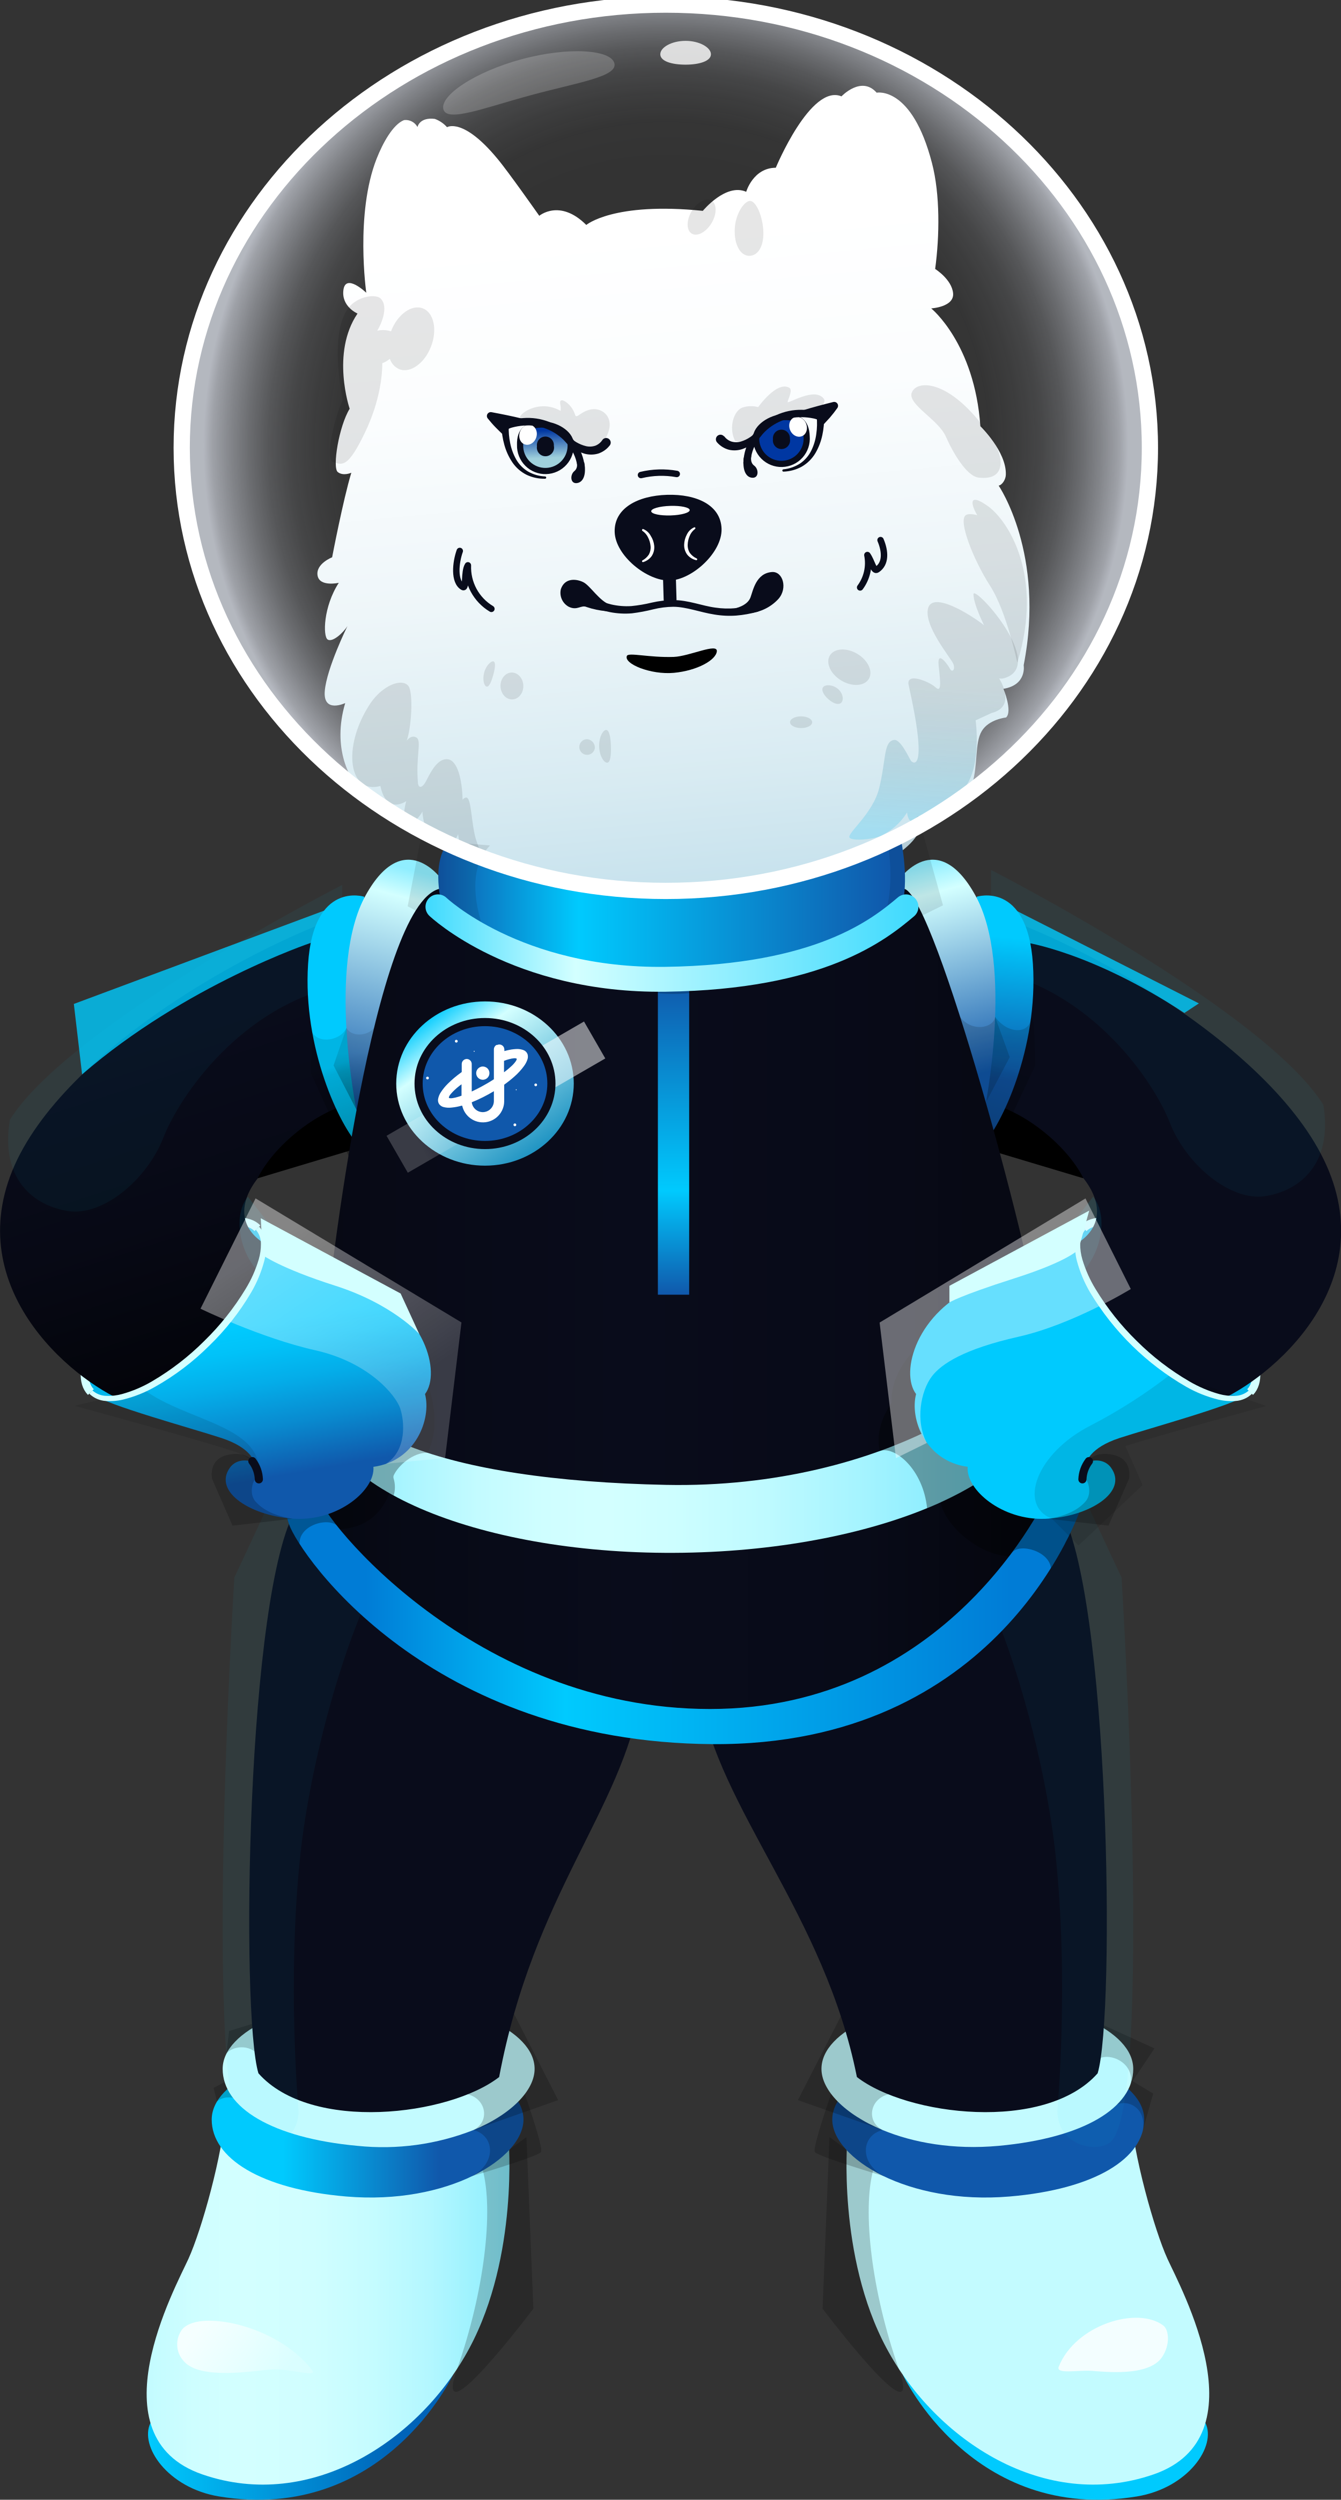 <svg width="219" height="408" viewBox="0 0 219 408" fill="none" xmlns="http://www.w3.org/2000/svg">
<rect x="0" y="0" width="219" height="408" fill="#333333" stroke="none"/>
<path d="M108.733 145.413C152.397 145.413 187.793 113.029 187.793 73.082C187.793 33.135 152.397 0.752 108.733 0.752C65.07 0.752 29.674 33.135 29.674 73.082C29.674 113.029 65.07 145.413 108.733 145.413Z" fill="url(#paint0_radial)"/>
<path d="M59.65 129.684C56.923 127.54 54.236 121.981 56.375 114.753C56.375 114.753 52.728 116.495 53.039 112.779C53.349 109.063 56.742 102.18 56.742 102.18C56.076 103.272 54.281 104.912 53.502 104.375C52.723 103.837 52.796 99.036 55.325 95.127C55.325 95.127 52.169 95.84 51.859 93.923C51.548 92.006 54.241 90.959 54.241 90.959C54.241 90.959 56.031 81.582 57.375 77.159C57.375 77.159 56.053 77.765 55.156 77.041C54.258 76.317 55.337 69.592 57.104 66.713C57.104 66.713 54.01 57.625 58.385 51.177C58.385 51.177 55.709 50.046 56.087 47.303C56.466 44.56 59.819 47.784 59.819 47.784C59.819 47.784 57.967 34.866 61.513 25.885C62.512 23.351 64.172 20.309 65.984 19.602C66.421 19.546 66.865 19.625 67.257 19.827C67.649 20.029 67.971 20.344 68.18 20.733C68.18 20.733 68.485 19.098 71.003 19.404C71.773 19.682 72.462 20.148 73.007 20.761C73.007 20.761 75.604 19.104 81.221 25.891C82.864 27.819 88.069 35.223 88.069 35.223C88.069 35.223 91.422 32.395 95.747 36.716C95.747 36.716 100.173 32.926 114.778 34.414C114.778 34.414 118.532 29.838 121.863 31.303C121.863 31.303 122.992 27.395 126.696 27.378C126.696 27.378 132.398 13.646 137.422 15.728C137.422 15.728 140.663 12.289 143.169 15.128C143.169 15.128 148.922 13.952 152.202 26.615C153.534 31.705 153.455 38.492 152.721 43.898C152.721 43.898 155.437 45.595 155.651 47.857C155.866 50.12 152.078 50.335 152.078 50.335C152.078 50.335 159.152 56.041 160.106 69.564C160.106 69.564 164.362 73.676 164.266 77.442C164.266 78.217 163.702 79.139 163.092 79.263C163.092 79.263 170.742 90.405 167.179 108.571C167.179 108.571 167.744 111.795 163.877 112.423C163.877 112.423 165.39 116.093 164.306 117.105C164.306 117.105 161.483 117.388 160.326 119.334C159.168 121.279 159.727 124.888 158.785 127.896C158.785 127.896 158.079 131.448 155.363 132.89C153.67 133.795 151.835 134.83 149.989 135.899C147.64 140.678 134.882 145.197 134.882 145.197C134.882 145.197 98.186 151.107 89.091 148.438C79.996 145.768 76.569 145.186 75.931 138.727L66.21 133.518C66.21 133.518 61.682 131.279 59.65 129.684Z" fill="url(#paint1_linear)"/>
<path opacity="0.1" d="M148.894 64.101C149.702 61.839 155.59 61.839 162.122 71.793C163.787 74.321 164.549 78.506 159.818 77.952C157.814 77.72 155.545 73.716 154.472 71.267C153.253 68.467 148.217 66.024 148.894 64.101Z" fill="black"/>
<path opacity="0.1" d="M159.604 84.093C158.701 82.634 157.911 80.185 161.298 82.583C164.685 84.981 170.506 94.064 166.136 108.153C166.136 108.153 164.403 99.822 161.687 95.603C158.972 91.384 156.414 84.908 157.736 84.076C158.311 83.703 159.604 84.093 159.604 84.093Z" fill="black"/>
<path opacity="0.1" d="M116.205 36.412C117.096 34.925 117.091 33.284 116.196 32.745C115.3 32.207 113.852 32.975 112.962 34.462C112.071 35.948 112.076 37.59 112.971 38.128C113.867 38.667 115.315 37.898 116.205 36.412Z" fill="black"/>
<path d="M145.997 120.771C147.075 120.59 148.453 123.723 148.763 124.164C149.074 124.606 151.648 126.331 148.391 111.812C147.911 109.652 151.778 111.247 152.772 112.174C153.765 113.102 153.607 111.518 153.297 108.674C152.986 105.829 154.934 108.747 155.086 109.064C155.515 109.963 156.091 109.222 155.651 108.272C155.21 107.322 150.801 102.051 151.569 99.268C152.337 96.486 158.383 100.235 160.709 102.045C160.709 102.045 159.016 98.708 158.976 97.006C158.936 95.304 170.12 107.497 164.813 110.359C163.684 110.958 163.165 110.721 163.165 110.721C163.165 110.721 166.163 115.33 161.929 116.377L159.332 117.57C159.332 117.57 160.365 124.968 157.553 128.565C154.843 132.032 150.214 134.424 149 134.135C148.176 133.937 148.142 132.58 148.142 132.58C147.102 134.28 145.581 135.633 143.773 136.466C142.401 137.031 139.177 137.297 138.743 136.72C138.234 136.047 142.553 132.857 143.586 128.61C144.732 123.927 144.269 121.06 145.997 120.771Z" fill="url(#paint2_linear)"/>
<path d="M84.936 72.63C84.921 73.193 85.021 73.753 85.23 74.276C85.439 74.799 85.752 75.274 86.15 75.672C86.549 76.07 87.024 76.382 87.547 76.589C88.07 76.796 88.63 76.894 89.192 76.877C89.754 76.86 90.306 76.728 90.816 76.49C91.326 76.252 91.781 75.912 92.155 75.491C92.529 75.07 92.813 74.577 92.99 74.042C93.167 73.507 93.233 72.942 93.184 72.381C93.139 70.763 90.689 69.219 88.408 69.287C86.127 69.355 84.868 70.192 84.936 72.63Z" fill="url(#paint3_linear)" stroke="#090C1B" stroke-width="1.01" stroke-miterlimit="10"/>
<path d="M95.41 75.463C95.782 77.414 95.291 78.766 94.145 78.856C93.118 78.924 93.078 77.476 93.801 76.888C94.523 76.3 94.151 75.248 94.151 75.248L95.41 75.463Z" fill="#090C1B"/>
<path d="M87.692 72.833C87.659 73.038 87.671 73.247 87.729 73.446C87.786 73.645 87.886 73.829 88.023 73.985C88.159 74.141 88.328 74.265 88.518 74.348C88.707 74.431 88.913 74.47 89.12 74.465C89.327 74.459 89.53 74.407 89.714 74.313C89.899 74.22 90.061 74.087 90.188 73.923C90.315 73.76 90.405 73.57 90.451 73.368C90.496 73.166 90.497 72.956 90.452 72.754C90.468 72.559 90.442 72.364 90.376 72.18C90.311 71.996 90.208 71.828 90.074 71.686C89.939 71.545 89.777 71.433 89.597 71.359C89.417 71.284 89.223 71.249 89.028 71.254C88.833 71.26 88.642 71.307 88.466 71.391C88.291 71.476 88.135 71.596 88.009 71.745C87.883 71.894 87.789 72.068 87.735 72.255C87.68 72.443 87.665 72.639 87.692 72.833Z" fill="#090C1B"/>
<path d="M87.56 71.438C87.865 70.575 87.519 69.665 86.787 69.406C86.055 69.146 85.215 69.635 84.91 70.498C84.605 71.36 84.951 72.27 85.683 72.53C86.414 72.789 87.255 72.3 87.56 71.438Z" fill="white"/>
<path d="M104.678 77.533C106.593 77.072 108.582 77.013 110.521 77.358" stroke="#090C1B" stroke-width="1.05" stroke-linecap="round" stroke-linejoin="round"/>
<path d="M117.839 86.311C117.952 90.168 113.04 94.636 109.371 94.749C105.701 94.862 100.496 90.694 100.383 86.831C100.27 82.968 104.121 80.904 108.947 80.763C113.774 80.621 117.721 82.448 117.839 86.311Z" fill="#090C1B"/>
<path d="M105.005 86.334C105.552 86.543 106.004 86.945 106.275 87.465C106.588 87.948 106.781 88.499 106.84 89.071C106.902 89.668 106.754 90.268 106.422 90.768C106.081 91.234 105.597 91.576 105.044 91.741C105.026 91.747 105.006 91.749 104.987 91.748C104.968 91.746 104.949 91.741 104.931 91.732C104.914 91.723 104.898 91.711 104.886 91.696C104.873 91.681 104.864 91.663 104.858 91.645C104.848 91.613 104.848 91.578 104.86 91.546C104.871 91.515 104.892 91.488 104.92 91.469C105.348 91.239 105.711 90.905 105.976 90.497C106.199 90.081 106.293 89.609 106.247 89.139C106.203 88.652 106.067 88.178 105.846 87.742C105.646 87.302 105.328 86.925 104.926 86.656C104.909 86.647 104.894 86.635 104.882 86.62C104.869 86.605 104.86 86.588 104.855 86.57C104.85 86.551 104.848 86.532 104.851 86.513C104.853 86.493 104.86 86.475 104.869 86.458C104.875 86.425 104.891 86.395 104.915 86.372C104.94 86.35 104.972 86.336 105.005 86.334Z" fill="white"/>
<path d="M113.475 86.357C113.094 86.649 112.799 87.04 112.622 87.488C112.429 87.937 112.322 88.418 112.306 88.907C112.285 89.377 112.407 89.843 112.656 90.242C112.947 90.639 113.336 90.953 113.785 91.153C113.819 91.173 113.844 91.205 113.856 91.242C113.867 91.28 113.864 91.321 113.848 91.356C113.831 91.385 113.806 91.408 113.775 91.421C113.745 91.435 113.711 91.438 113.678 91.43C113.117 91.296 112.615 90.984 112.244 90.542C111.889 90.067 111.707 89.484 111.73 88.89C111.748 88.319 111.896 87.76 112.165 87.256C112.41 86.728 112.837 86.306 113.368 86.068C113.386 86.061 113.405 86.057 113.425 86.058C113.444 86.058 113.464 86.062 113.481 86.07C113.499 86.078 113.515 86.089 113.529 86.104C113.542 86.118 113.553 86.135 113.56 86.153C113.571 86.184 113.571 86.219 113.561 86.25C113.551 86.282 113.53 86.309 113.503 86.328L113.475 86.357Z" fill="white"/>
<path d="M109.516 84.129C111.252 84.077 112.649 83.685 112.636 83.254C112.623 82.823 111.205 82.516 109.469 82.569C107.733 82.621 106.337 83.012 106.35 83.443C106.362 83.874 107.78 84.181 109.516 84.129Z" fill="white"/>
<path d="M109.342 94.749L109.432 97.837" stroke="#090C1B" stroke-width="2.1" stroke-linecap="round" stroke-linejoin="round"/>
<path d="M75.085 89.925C74.401 91.836 74.097 94.93 75.593 95.807C76.197 96.157 75.739 93.352 76.411 92.272C76.356 93.692 76.683 95.101 77.358 96.351C78.034 97.601 79.033 98.646 80.25 99.375" stroke="#090C1B" stroke-width="1.05" stroke-linecap="round" stroke-linejoin="round"/>
<path d="M143.803 88.154C144.599 90.021 144.684 91.995 143.239 92.956C142.674 93.346 142.386 91.627 141.652 90.592C141.835 91.507 141.824 92.451 141.62 93.362C141.416 94.273 141.023 95.131 140.467 95.88" stroke="#090C1B" stroke-width="1.05" stroke-linecap="round" stroke-linejoin="round"/>
<path opacity="0.1" d="M69.056 50.336C67.255 49.634 64.935 51.291 63.873 54.029C63.873 54.029 63.873 54.063 63.873 54.08C63.143 53.847 62.364 53.81 61.615 53.972C62.253 52.914 63.507 50.109 62.18 48.741C61.66 48.175 59.667 48.096 57.906 49.306C53.175 52.547 55.981 65.329 55.981 65.329C54.948 67.133 52.899 74.943 54.383 75.407C55.868 75.871 56.794 76.538 59.718 70.351C62.643 64.164 62.422 59.288 62.422 59.288C62.873 59.117 63.293 58.872 63.665 58.565C63.789 58.94 63.99 59.284 64.256 59.577C64.521 59.869 64.845 60.102 65.206 60.261C67.007 60.963 69.327 59.311 70.388 56.568C71.45 53.825 70.851 51.014 69.056 50.336Z" fill="black"/>
<path opacity="0.1" d="M141.895 110.798C142.61 109.592 141.762 107.765 140.001 106.717C138.24 105.668 136.233 105.796 135.518 107.002C134.802 108.207 135.65 110.034 137.411 111.083C139.172 112.131 141.18 112.004 141.895 110.798Z" fill="black"/>
<path opacity="0.1" d="M136.847 112.44C137.666 113.141 137.818 114.204 137.412 114.663C137.005 115.121 136.164 114.872 135.345 114.176C134.527 113.481 134.047 112.598 134.436 112.14C134.826 111.682 136.023 111.744 136.847 112.44Z" fill="black"/>
<path opacity="0.1" d="M132.636 117.886C132.639 117.358 131.832 116.926 130.834 116.92C129.837 116.915 129.026 117.339 129.023 117.866C129.02 118.394 129.826 118.827 130.824 118.832C131.822 118.837 132.633 118.414 132.636 117.886Z" fill="black"/>
<path d="M102.381 107.05C101.816 108.334 106.276 110.172 110.064 109.816C113.852 109.459 116.912 107.751 117.065 106.315C117.217 104.878 112.599 107.123 110.036 107.22C106.039 107.361 102.657 106.45 102.381 107.05Z" fill="black"/>
<path opacity="0.1" d="M99.767 121.789C99.812 123.265 99.688 124.464 99.152 124.481C98.616 124.498 97.893 123.35 97.848 121.845C97.803 120.341 98.458 119.159 98.977 119.142C99.496 119.125 99.728 120.318 99.767 121.789Z" fill="black"/>
<path opacity="0.1" d="M97.149 122.089C97.117 122.331 97.017 122.559 96.86 122.746C96.703 122.934 96.496 123.072 96.263 123.144C96.031 123.217 95.782 123.222 95.546 123.157C95.311 123.093 95.099 122.962 94.936 122.78C94.772 122.599 94.665 122.374 94.625 122.133C94.585 121.892 94.615 121.645 94.711 121.42C94.807 121.196 94.966 121.003 95.167 120.866C95.369 120.729 95.606 120.653 95.85 120.646C96.213 120.667 96.552 120.83 96.796 121.1C97.039 121.37 97.165 121.725 97.149 122.089Z" fill="black"/>
<path opacity="0.1" d="M80.556 110.155C80.245 111.287 79.867 112.174 79.455 112.061C79.043 111.948 78.766 110.885 79.076 109.748C79.387 108.611 80.206 107.842 80.59 107.955C80.973 108.068 80.872 109.024 80.556 110.155Z" fill="black"/>
<path opacity="0.1" d="M83.668 114.156C84.696 114.125 85.5 113.118 85.464 111.907C85.428 110.695 84.564 109.738 83.536 109.769C82.508 109.8 81.703 110.807 81.74 112.019C81.776 113.23 82.639 114.187 83.668 114.156Z" fill="black"/>
<path d="M77.801 137.235C76.915 134.565 77.044 130.097 76.107 130.165C75.993 130.187 75.884 130.231 75.787 130.295C75.691 130.359 75.607 130.442 75.543 130.538C75.481 127.247 74.718 124.119 73.126 123.927C71.534 123.735 70.416 125.838 69.671 127.32C68.926 128.802 68.328 128.621 68.254 127.795C67.882 123.469 68.892 120.963 68.034 120.398C67.176 119.832 66.419 120.89 66.419 120.89C67.063 119.193 67.487 114.352 66.911 112.406C66.335 110.461 62.631 111.428 60.288 115.104C55.846 122.072 56.986 129.707 62.123 128.287C63.123 133.083 66.346 130.753 66.346 130.753C66.346 130.753 65.403 133.977 66.6 134.311C67.797 134.644 68.988 132.461 68.988 132.461C68.988 132.461 69.079 136.267 71.427 137.28C72.472 137.732 74.035 138.173 74.814 136.149C74.935 137.07 75.123 137.981 75.379 138.875C76.762 143.795 81.487 146.838 81.651 145.695C81.815 144.553 79.376 141.985 77.801 137.235Z" fill="url(#paint4_linear)"/>
<path opacity="0.1" d="M119.983 37.893C120.039 40.353 121.112 41.789 122.41 41.756C123.709 41.722 124.714 40.359 124.668 37.904C124.623 35.45 123.415 32.361 122.207 32.848C121.168 33.272 119.921 35.438 119.983 37.893Z" fill="black"/>
<path d="M91.598 96.146C92.236 94.296 94.088 94.449 95.245 95.015C96.402 95.58 97.831 98.069 99.648 98.719L99.01 99.749C97.922 99.658 96.849 99.433 95.815 99.081C94.889 98.668 94.319 99.715 92.896 99.042C92.39 98.772 91.987 98.341 91.752 97.816C91.517 97.292 91.463 96.704 91.598 96.146Z" fill="#090C1B"/>
<path d="M126.071 93.364C127.838 93.234 128.673 95.988 127.138 97.741C125.887 99.109 124.163 99.948 122.317 100.088C120.233 100.36 119.951 99.314 119.951 99.314C119.951 99.314 122.017 98.935 122.554 97.532C122.977 96.412 123.446 93.556 126.071 93.364Z" fill="#090C1B"/>
<path d="M96.695 97.611C97.719 98.044 98.776 98.396 99.856 98.663C100.924 98.904 102.021 98.992 103.114 98.923C104.232 98.813 105.341 98.624 106.433 98.358C107.592 98.091 108.778 97.952 109.967 97.945C112.434 97.945 114.625 98.883 116.821 99.172C117.914 99.334 119.023 99.366 120.123 99.268C121.22 99.137 122.301 98.9 123.353 98.561C123.436 98.535 123.524 98.527 123.612 98.535C123.699 98.543 123.783 98.569 123.861 98.61C123.938 98.651 124.007 98.708 124.062 98.775C124.118 98.843 124.16 98.921 124.185 99.005C124.211 99.089 124.22 99.177 124.211 99.264C124.203 99.352 124.177 99.437 124.136 99.514C124.095 99.592 124.039 99.66 123.972 99.716C123.904 99.772 123.826 99.814 123.742 99.839C122.593 100.164 121.415 100.376 120.225 100.473C119.029 100.556 117.828 100.497 116.646 100.297C114.297 99.93 112.129 99.047 109.962 99.036C108.852 99.048 107.748 99.188 106.67 99.455C105.529 99.743 104.372 99.96 103.204 100.105C102 100.207 100.788 100.14 99.602 99.907C98.439 99.669 97.295 99.342 96.181 98.929C96.094 98.899 96.013 98.852 95.945 98.791C95.876 98.73 95.82 98.655 95.78 98.572C95.74 98.489 95.717 98.398 95.712 98.306C95.707 98.214 95.721 98.122 95.752 98.035C95.814 97.861 95.943 97.718 96.11 97.637C96.277 97.557 96.469 97.545 96.644 97.605H96.672L96.695 97.611Z" fill="#090C1B"/>
<path opacity="0.1" d="M96.623 66.805C94.799 67.099 94.161 68.501 93.907 67.676C93.461 66.171 92.044 65.17 91.649 65.351C91.254 65.532 91.649 66.12 91.559 66.946C91.559 66.986 91.559 67.031 91.559 67.07C87.951 64.995 84.361 67.772 84.97 68.315L88.019 68.937L91.739 70.294L92.304 71.001C93.144 71.849 94.05 72.628 95.014 73.331C96.307 73.993 98.068 73.082 99.005 71.318C100.62 68.258 98.441 66.516 96.623 66.805Z" fill="black"/>
<path d="M82.245 70.497L80.15 67.895L85.152 68.868C85.152 68.868 83.08 68.942 82.245 70.497Z" fill="#090C1B"/>
<path d="M82.04 70.837C81.69 70.497 81.318 70.147 80.951 69.768C80.493 69.304 80.059 68.795 79.652 68.292C79.6 68.227 79.561 68.153 79.538 68.073C79.515 67.993 79.508 67.909 79.518 67.826C79.527 67.744 79.553 67.664 79.594 67.591C79.634 67.519 79.689 67.455 79.754 67.404C79.824 67.345 79.907 67.303 79.996 67.281C80.085 67.258 80.178 67.256 80.268 67.274C81.961 67.59 83.604 67.918 85.258 68.32H85.303C85.444 68.357 85.564 68.448 85.64 68.572C85.716 68.696 85.741 68.845 85.71 68.987C85.679 69.107 85.61 69.213 85.513 69.29C85.416 69.367 85.297 69.409 85.174 69.412C84.663 69.42 84.157 69.514 83.677 69.689C83.437 69.778 83.207 69.896 82.994 70.039C82.885 70.112 82.781 70.194 82.684 70.282L82.611 70.35L82.498 70.475C82.424 70.547 82.344 70.613 82.26 70.673L82.04 70.837ZM82.255 70.017V69.977C82.335 69.836 82.43 69.703 82.537 69.581C82.748 69.332 82.995 69.116 83.271 68.942C83.546 68.772 83.84 68.633 84.146 68.529C84.458 68.419 84.782 68.347 85.111 68.314L85.027 69.412C83.333 69.168 81.673 68.846 80.002 68.518L80.618 67.5C80.909 67.858 81.175 68.236 81.414 68.631L82.165 69.909L82.255 70.017Z" fill="#090C1B"/>
<path d="M94.321 76.351C94.197 75.096 93.732 73.899 92.977 72.89C92.23 71.852 91.254 71 90.125 70.4C88.996 69.801 87.745 69.471 86.468 69.434C85.179 69.408 83.897 69.629 82.691 70.085L83.081 69.519C83.048 70.468 83.13 71.417 83.323 72.347C83.508 73.282 83.842 74.181 84.311 75.011C84.786 75.83 85.465 76.512 86.281 76.99C87.126 77.459 88.067 77.724 89.031 77.765C89.055 77.766 89.079 77.773 89.101 77.783C89.123 77.794 89.143 77.809 89.159 77.828C89.176 77.846 89.188 77.867 89.196 77.891C89.204 77.914 89.207 77.938 89.206 77.963C89.202 78.01 89.18 78.054 89.146 78.086C89.112 78.118 89.067 78.137 89.02 78.138C87.979 78.162 86.947 77.943 86.005 77.499C85.054 77.026 84.242 76.312 83.651 75.429C83.073 74.562 82.639 73.607 82.364 72.601C82.082 71.589 81.923 70.547 81.889 69.496C81.883 69.372 81.918 69.25 81.989 69.147C82.059 69.045 82.161 68.969 82.279 68.931C83.627 68.42 85.061 68.176 86.502 68.213C87.96 68.257 89.389 68.637 90.677 69.324C91.966 70.01 93.079 70.985 93.931 72.171C94.817 73.361 95.358 74.772 95.495 76.249C95.507 76.406 95.456 76.561 95.354 76.68C95.252 76.8 95.107 76.874 94.95 76.885C94.794 76.897 94.639 76.847 94.52 76.744C94.401 76.642 94.327 76.496 94.315 76.34L94.321 76.351Z" fill="#090C1B"/>
<path d="M99.569 72.709C99.086 73.334 98.424 73.798 97.672 74.038C96.934 74.249 96.152 74.249 95.414 74.038C94.075 73.626 92.894 72.815 92.027 71.714C91.941 71.615 91.897 71.487 91.905 71.356C91.914 71.226 91.974 71.104 92.072 71.018C92.17 70.932 92.298 70.888 92.428 70.897C92.558 70.905 92.68 70.965 92.766 71.063C93.549 71.933 94.577 72.546 95.713 72.822C96.223 72.937 96.754 72.907 97.249 72.737C97.71 72.55 98.104 72.227 98.378 71.81C98.434 71.729 98.505 71.66 98.587 71.607C98.67 71.554 98.762 71.518 98.859 71.501C98.955 71.483 99.054 71.485 99.15 71.506C99.246 71.527 99.336 71.567 99.416 71.623C99.58 71.737 99.691 71.912 99.726 72.108C99.761 72.304 99.716 72.506 99.603 72.669V72.703L99.569 72.709Z" fill="#090C1B"/>
<path d="M131.732 71.222C131.781 71.783 131.714 72.348 131.537 72.883C131.36 73.418 131.076 73.911 130.703 74.332C130.329 74.753 129.873 75.093 129.364 75.331C128.854 75.569 128.301 75.701 127.739 75.718C127.177 75.735 126.618 75.637 126.095 75.43C125.572 75.222 125.097 74.91 124.698 74.513C124.3 74.115 123.987 73.64 123.778 73.117C123.569 72.594 123.469 72.034 123.484 71.471C123.433 69.853 125.787 68.162 128.068 68.077C130.349 67.993 131.659 68.79 131.732 71.222Z" fill="url(#paint5_linear)" stroke="#090C1B" stroke-width="1.01" stroke-miterlimit="10"/>
<path d="M121.468 74.682C121.214 76.65 121.779 77.968 122.93 77.98C123.958 77.98 123.913 76.543 123.162 75.995C122.411 75.446 122.71 74.377 122.71 74.377L121.468 74.682Z" fill="#090C1B"/>
<path d="M129 71.595C129.042 71.796 129.04 72.004 128.993 72.205C128.947 72.406 128.857 72.593 128.729 72.755C128.602 72.917 128.441 73.049 128.258 73.142C128.075 73.235 127.873 73.286 127.667 73.292C127.462 73.299 127.258 73.26 127.069 73.178C126.88 73.097 126.711 72.975 126.575 72.821C126.438 72.668 126.337 72.486 126.278 72.288C126.219 72.091 126.204 71.883 126.234 71.68C126.212 71.488 126.229 71.294 126.286 71.11C126.342 70.926 126.437 70.756 126.562 70.61C126.688 70.464 126.842 70.346 127.016 70.263C127.19 70.18 127.379 70.135 127.571 70.129C127.763 70.123 127.954 70.157 128.133 70.229C128.311 70.301 128.473 70.409 128.607 70.547C128.741 70.685 128.846 70.849 128.913 71.03C128.981 71.21 129.01 71.402 129 71.595Z" fill="#090C1B"/>
<path d="M130.98 71.187C131.695 70.884 131.986 69.955 131.63 69.112C131.274 68.269 130.406 67.832 129.691 68.135C128.976 68.438 128.685 69.367 129.041 70.21C129.397 71.053 130.265 71.49 130.98 71.187Z" fill="white"/>
<path opacity="0.1" d="M120.04 71.963C118.911 69.661 119.916 66.997 121.237 66.522C122.071 66.242 122.969 66.216 123.817 66.448C123.817 66.448 126.865 62.116 128.898 63.292C129.524 63.649 128.683 65.181 128.621 65.611C128.559 66.041 133.138 63.027 134.571 65.136C134.984 65.753 133.488 67.472 132.279 67.506C132.279 67.506 126.442 67.619 123.173 71.357C122.129 72.573 120.04 71.963 120.04 71.963Z" fill="black"/>
<path d="M134.302 68.937L136.233 66.211L131.293 67.484C131.293 67.484 133.371 67.433 134.302 68.937Z" fill="#090C1B"/>
<path d="M134.255 68.433L134.317 68.32L134.989 66.996C135.205 66.589 135.448 66.196 135.717 65.82L136.389 66.804C134.746 67.234 133.097 67.652 131.432 67.997L131.279 66.906C131.61 66.919 131.938 66.972 132.256 67.064C132.568 67.151 132.869 67.273 133.154 67.426C133.439 67.574 133.7 67.764 133.927 67.992C134.04 68.108 134.14 68.235 134.226 68.371L134.255 68.433ZM134.514 69.242L134.289 69.1C134.202 69.045 134.119 68.984 134.04 68.919C134.001 68.88 133.955 68.84 133.922 68.8L133.843 68.738C133.744 68.651 133.636 68.575 133.521 68.512C133.298 68.382 133.061 68.278 132.815 68.201C132.566 68.126 132.311 68.073 132.053 68.043C131.805 68.021 131.556 68.021 131.308 68.043C131.182 68.035 131.062 67.985 130.967 67.901C130.873 67.818 130.809 67.704 130.787 67.58C130.764 67.456 130.783 67.327 130.842 67.215C130.901 67.103 130.995 67.014 131.11 66.962H131.155C132.781 66.459 134.424 66.029 136.073 65.616C136.153 65.595 136.238 65.59 136.32 65.602C136.403 65.613 136.483 65.641 136.555 65.684C136.627 65.727 136.689 65.783 136.739 65.85C136.789 65.917 136.826 65.993 136.846 66.075C136.868 66.163 136.871 66.255 136.854 66.345C136.838 66.435 136.802 66.52 136.75 66.595C136.377 67.121 135.965 67.652 135.542 68.144C135.197 68.529 134.847 68.902 134.514 69.264V69.242Z" fill="#090C1B"/>
<path d="M121.406 75.469C121.456 73.987 121.913 72.546 122.727 71.307C123.506 70.073 124.559 69.036 125.803 68.275C127.048 67.515 128.45 67.053 129.902 66.924C131.339 66.804 132.786 66.961 134.164 67.387C134.279 67.418 134.382 67.484 134.457 67.577C134.532 67.669 134.576 67.783 134.582 67.902C134.613 68.952 134.516 70.002 134.294 71.03C134.077 72.06 133.695 73.049 133.165 73.959C132.622 74.873 131.855 75.633 130.935 76.165C130.022 76.664 129.005 76.943 127.966 76.979C127.916 76.984 127.867 76.969 127.829 76.937C127.791 76.905 127.767 76.859 127.762 76.81C127.758 76.76 127.773 76.711 127.805 76.673C127.837 76.635 127.882 76.611 127.932 76.606C128.891 76.509 129.815 76.19 130.63 75.673C131.417 75.146 132.053 74.423 132.476 73.575C132.9 72.72 133.181 71.801 133.306 70.854C133.442 69.918 133.466 68.969 133.38 68.026L133.803 68.541C132.571 68.159 131.278 68.016 129.992 68.123C128.719 68.233 127.489 68.637 126.398 69.303C125.307 69.969 124.385 70.88 123.703 71.963C123.012 73.016 122.621 74.238 122.574 75.498C122.574 75.655 122.512 75.806 122.401 75.918C122.289 76.029 122.139 76.091 121.981 76.091C121.824 76.091 121.673 76.029 121.562 75.918C121.451 75.806 121.389 75.655 121.389 75.498L121.406 75.469Z" fill="#090C1B"/>
<path d="M118.278 71.216C118.574 71.615 118.986 71.914 119.457 72.07C119.959 72.214 120.491 72.214 120.993 72.07C122.107 71.728 123.092 71.056 123.816 70.141C123.856 70.09 123.906 70.048 123.962 70.017C124.019 69.986 124.081 69.967 124.146 69.96C124.21 69.954 124.275 69.961 124.337 69.98C124.398 70 124.455 70.031 124.505 70.073C124.601 70.152 124.665 70.265 124.682 70.389C124.698 70.513 124.667 70.639 124.595 70.741C123.791 71.897 122.652 72.777 121.332 73.263C120.609 73.528 119.825 73.581 119.074 73.416C118.307 73.222 117.617 72.797 117.098 72.2C116.966 72.05 116.899 71.854 116.912 71.654C116.924 71.455 117.016 71.269 117.165 71.137C117.315 71.005 117.511 70.938 117.71 70.95C117.909 70.963 118.095 71.055 118.227 71.204L118.278 71.216Z" fill="#090C1B"/>
<path d="M73.99 387.6C73.99 387.6 62.699 411.885 35.747 407.457C27.398 406.077 22.717 399.25 24.58 395.45L73.99 387.6Z" fill="url(#paint6_linear)"/>
<path d="M83.046 349.028C83.046 349.028 84.74 368.172 76.661 383.25C68.582 398.329 50.81 410.002 33.038 403.86C15.267 397.718 28.663 373.319 30.78 368.665C32.897 364.01 36.381 351.748 36.9 344.113L83.046 349.028Z" fill="url(#paint7_linear)"/>
<path opacity="0.2" d="M78.799 354.045C80.673 360.832 79.053 374.123 74.683 386.559C70.269 399.109 87.103 376.809 87.103 376.809L85.974 348.813L78.799 354.045Z" fill="black"/>
<path d="M34.574 345.951C34.574 352.229 42.551 357.325 56.563 358.507C73.184 359.904 85.491 352.229 85.491 345.951C85.491 339.673 74.093 334.583 60.03 334.583C45.967 334.583 34.574 339.673 34.574 345.951Z" fill="url(#paint8_linear)"/>
<path opacity="0.2" d="M77.286 347.66C80.735 348.463 81.238 353.044 76.998 355.216C76.998 355.216 87.849 351.975 88.346 351.257C88.842 350.538 85.257 340.511 85.257 340.511L77.286 347.66Z" fill="black"/>
<path opacity="0.2" d="M39.63 343.615C38.976 342.162 36.712 341.919 35.441 342.988L34.877 340.776L38.371 338.933L39.63 343.615Z" fill="black"/>
<path d="M36.363 337.682C36.363 343.96 44.352 348.954 58.381 350.238C64.809 350.905 71.304 350.021 77.321 347.659C83.531 345.091 87.308 341.155 87.308 337.682C87.308 331.405 75.91 326.314 61.847 326.314C47.784 326.314 36.363 331.422 36.363 337.682Z" fill="url(#paint9_linear)"/>
<path opacity="0.2" d="M76.373 341.823C79.54 342.62 79.981 346.381 77.293 347.659L91.153 342.773L82.826 326.513L76.373 341.823Z" fill="black"/>
<path opacity="0.2" d="M37 335.143C37.881 334.057 40.675 333.446 42.341 335.556L42.685 329.866L37.412 331.495L37 335.143Z" fill="black"/>
<path d="M104.663 276.663C101.563 295.451 87.162 309.031 81.516 339.006C73.375 345.334 50.799 348.094 42.206 338.401C39.282 328.786 40.247 259.628 48.416 246.168C77.265 271.72 104.663 276.663 104.663 276.663Z" fill="url(#paint10_linear)"/>
<path opacity="0.05" d="M62.598 255.585C56.049 267.462 50.607 288.156 49.048 302.748C46.83 323.527 48.761 344.526 48.761 344.526C48.761 350.046 42.551 351.483 40.191 349.707C32.891 344.272 38.266 257.491 38.266 257.491L45.04 243.013L62.598 255.585Z" fill="#00CAFE"/>
<path d="M33.139 378.822C38.3 378.398 46.757 381.282 51.013 386.921C51.888 388.052 47.242 386.582 44.464 386.734C41.687 386.887 32.744 388.544 30.023 385.394C29.374 384.701 28.989 383.801 28.938 382.853C28.886 381.904 29.171 380.967 29.741 380.208C30.65 379.082 32.586 378.867 33.139 378.822Z" fill="url(#paint11_linear)"/>
<path d="M147.443 387.6C147.443 387.6 158.734 411.885 185.686 407.457C194.036 406.077 198.721 399.25 196.853 395.45L147.443 387.6Z" fill="url(#paint12_linear)"/>
<path d="M138.388 349.028C138.388 349.028 136.694 368.172 144.773 383.25C152.852 398.329 170.641 410.002 188.396 403.86C206.151 397.718 192.771 373.319 190.654 368.665C188.537 364.01 185.054 351.748 184.54 344.113L138.388 349.028Z" fill="url(#paint13_linear)"/>
<path opacity="0.2" d="M142.635 354.045C140.761 360.832 142.381 374.123 146.756 386.559C151.165 399.109 134.336 376.809 134.336 376.809L135.465 348.813L142.635 354.045Z" fill="black"/>
<path d="M186.865 345.951C186.865 352.229 178.882 357.325 164.847 358.507C148.227 359.904 135.92 352.229 135.92 345.951C135.92 339.673 147.318 334.583 161.381 334.583C175.444 334.583 186.865 339.673 186.865 345.951Z" fill="url(#paint14_linear)"/>
<path opacity="0.2" d="M144.145 347.66C140.695 348.463 140.193 353.044 144.433 355.216C144.433 355.216 133.588 351.975 133.085 351.257C132.583 350.538 136.173 340.511 136.173 340.511L144.145 347.66Z" fill="black"/>
<path opacity="0.2" d="M182.35 343.542C184.382 342.541 187.431 344.288 186.567 347.965L188.323 341.704L183.631 338.876L182.35 343.542Z" fill="black"/>
<path d="M185.071 337.682C185.071 343.96 177.083 348.954 163.082 350.238C155.703 350.911 149.143 349.729 144.147 347.659C137.937 345.091 134.154 341.155 134.154 337.682C134.154 331.405 145.553 326.314 159.615 326.314C173.678 326.314 185.071 331.422 185.071 337.682Z" fill="url(#paint15_linear)"/>
<path opacity="0.2" d="M145.088 341.823C141.921 342.62 141.487 346.381 144.174 347.659L130.309 342.773L138.636 326.513L145.088 341.823Z" fill="black"/>
<path opacity="0.2" d="M184.606 340.193C185.476 336.399 180.282 334.385 178.6 336.704L178.729 329.866L188.541 334.334L184.606 340.193Z" fill="black"/>
<path d="M114.266 276.499C117.365 295.287 134.663 312.498 139.941 339.006C148.082 345.334 170.658 348.094 179.257 338.401C182.175 328.786 181.21 259.628 173.047 246.168C144.17 271.72 114.266 276.499 114.266 276.499Z" fill="url(#paint16_linear)"/>
<path opacity="0.05" d="M158.836 255.585C165.39 267.462 170.827 288.156 172.385 302.748C174.604 323.527 172.679 344.526 172.679 344.526C172.679 350.046 178.861 351.483 181.243 349.707C188.543 344.272 183.168 257.491 183.168 257.491L176.393 243.013L158.836 255.585Z" fill="#00CAFE"/>
<path d="M172.904 386.282C172.391 387.571 176.054 386.802 178.284 386.961C180.514 387.119 187.571 387.922 189.756 384.749C191.134 382.753 190.919 380.276 189.982 379.563C185.736 376.356 175.625 379.456 172.904 386.282Z" fill="url(#paint17_linear)"/>
<path d="M204.157 227.193C207.088 224.201 203.375 215.79 195.865 208.406C188.354 201.022 179.89 197.462 176.959 200.454C174.028 203.446 177.741 211.857 185.252 219.24C192.762 226.624 201.227 230.184 204.157 227.193Z" fill="#00B7EB"/>
<path d="M204.157 227.211C207.093 224.219 203.378 215.803 195.87 208.423C188.361 201.042 179.893 197.473 176.963 200.471" stroke="#D3FFFF" stroke-width="1.33" stroke-miterlimit="10"/>
<path d="M158.637 181.123C178.848 188.351 183.929 199.147 174.761 203.57C175.094 219.881 197.998 229.021 197.998 229.021C205.828 226.238 225.26 211.307 217.023 191.128C208.786 170.948 174.981 152.477 158.141 147.93L158.637 181.123Z" fill="url(#paint18_linear)"/>
<path d="M176.935 192.321C174.271 186.971 167.338 181.434 161.693 180.122L161.004 187.548L176.935 192.321Z" fill="black"/>
<path opacity="0.05" d="M216.122 180.331C217.708 190.076 212.17 194.391 206.575 195.234C200.98 196.076 193.76 190.172 191.044 183.232C188.329 176.293 178.223 161.645 161.852 158.347V141.991C161.852 141.991 206.389 164.767 216.122 180.331Z" fill="#00CAFE"/>
<path opacity="0.8" d="M167.384 153.801C167.384 153.801 178.201 155.333 193.421 165.332L195.792 163.771L164.369 147.828L167.384 153.801Z" fill="#00CAFE"/>
<path opacity="0.1" d="M178.516 195.324C180.853 198.09 180.288 204.328 176.128 208.332L173.463 201.817L178.516 195.324Z" fill="#00CAFE"/>
<path d="M159.518 146.362C159.518 146.362 167.8 143.693 168.687 157.34C169.573 170.987 163.555 183.831 160.298 187.095L156.346 175.529L159.518 146.362Z" fill="url(#paint19_linear)"/>
<path d="M162.517 165.965C164.419 168.658 167.716 168.822 168.309 166.621C169.02 163.975 169.048 173.934 169.048 173.934L161.828 189.295L156.871 181.943L162.517 165.954" fill="url(#paint20_linear)"/>
<path d="M160.778 181.213C160.778 181.213 165.655 157.64 159.293 146.148C152.931 134.655 146.715 143.699 146.715 143.699L160.778 181.213Z" fill="url(#paint21_linear)"/>
<path d="M164.9 172.543L159.56 182.678L156.697 165.875C158.679 168.573 162.264 167.792 162.518 165.988L164.9 172.543Z" fill="url(#paint22_linear)"/>
<path d="M33.74 219.268C41.25 211.884 44.963 203.473 42.032 200.481C39.102 197.489 30.637 201.05 23.127 208.433C15.616 215.817 11.903 224.228 14.834 227.22C17.765 230.212 26.229 226.652 33.74 219.268Z" fill="#00B7EB"/>
<path d="M14.841 227.211C11.911 224.219 15.62 215.803 23.128 208.423C30.637 201.042 39.105 197.473 42.041 200.471" stroke="#D3FFFF" stroke-width="1.33" stroke-miterlimit="10"/>
<path d="M60.407 181.122C40.196 188.35 35.115 199.147 44.283 203.57C43.956 219.881 21.046 229.02 21.046 229.02C13.188 226.226 -6.21 211.307 1.993 191.116C10.195 170.925 44.035 152.465 60.881 147.918L60.407 181.122Z" fill="url(#paint23_linear)"/>
<path d="M42.065 192.321C44.729 186.971 51.662 181.434 57.279 180.122L57.968 187.548L42.065 192.321Z" fill="black"/>
<path opacity="0.05" d="M1.609 182.769C-0 192.513 5.538 196.817 11.155 197.671C16.773 198.525 23.971 192.609 26.686 185.67C29.402 178.73 39.518 164.082 55.89 160.768V144.429C55.89 144.429 11.342 167.204 1.609 182.769Z" fill="#00CAFE"/>
<path opacity="0.8" d="M50.747 153.896C50.747 153.896 30.316 160.739 13.408 175.359L12.059 163.861L54.851 147.918L50.747 153.896Z" fill="#00CAFE"/>
<path opacity="0.1" d="M40.485 195.324C38.148 198.09 38.712 204.328 42.873 208.332L45.538 201.817L40.485 195.324Z" fill="#00CAFE"/>
<path d="M51.94 238.799C48.287 239.291 45.329 243.544 47.203 248.781C49.077 254.018 70.067 284.372 116.377 284.672C162.687 284.972 176.14 248.193 177.185 244.189C178.229 240.184 176.123 234.868 168.75 236.163C162.969 237.181 165.363 237.56 165.363 237.56L51.94 238.799Z" fill="url(#paint24_linear)"/>
<path d="M52.762 231.09C52.762 231.09 51.334 240.365 51.966 244.137C52.599 247.91 77.467 278.937 115.952 278.937C154.438 278.937 170.623 245.568 171.809 242.379C172.994 239.189 168.235 229.11 168.235 229.11L52.762 231.09Z" fill="url(#paint25_linear)"/>
<path d="M111.568 253.435C144.224 252.939 170.525 241.163 170.312 227.134C170.1 213.104 143.454 202.134 110.798 202.631C78.141 203.128 51.84 214.903 52.053 228.933C52.266 242.962 78.911 253.932 111.568 253.435Z" fill="url(#paint26_linear)"/>
<path d="M59.481 146.362C59.481 146.362 51.199 143.693 50.313 157.34C49.426 170.987 55.444 183.809 58.713 187.095L62.665 175.529L59.481 146.362Z" fill="url(#paint27_linear)"/>
<path d="M56.567 167.77C55.726 169.806 52.051 170.45 50.995 168.505L50.764 175.173L57.217 189.312L61.648 182.565L56.567 167.786" fill="url(#paint28_linear)"/>
<path d="M58.222 181.213C58.222 181.213 53.35 157.64 59.707 146.148C66.064 134.655 72.262 143.704 72.262 143.704L58.222 181.213Z" fill="url(#paint29_linear)"/>
<path d="M54.475 173.895L59.279 183.193L61.114 167.747C59.86 169.302 57.162 169.127 56.597 167.747L54.475 173.895Z" fill="url(#paint30_linear)"/>
<path d="M52.797 220.215C53.83 206.998 61.186 147.901 71.698 145.085H147.743C152.965 147.008 168.36 204.99 169.546 215.074C170.732 225.158 144.525 243.092 108.772 242.357C72.393 241.61 51.758 233.579 52.797 220.215Z" fill="url(#paint31_linear)"/>
<path opacity="0.3" d="M64.743 216.471C68.695 219.864 70.349 223.682 70.124 226.73C70.124 226.73 72.195 232.601 69.824 237.114C67.436 237.046 65.014 239.223 64.292 240.813C64.23 240.986 64.23 241.176 64.292 241.35C64.56 242.246 64.56 243.202 64.292 244.099L63.581 243.708C62.705 246.055 60.588 249.324 55.507 249.596L54.999 248.968C53.413 247.645 48.789 248.968 48.919 252.011C48.163 250.795 47.192 249.183 46.887 247.797C46.486 246.881 45.928 246.043 45.238 245.32L47.914 211.318L64.743 216.471Z" fill="black"/>
<path opacity="0.35" d="M151 218.721C147.049 222.115 145.394 225.932 145.626 228.981C145.626 228.981 142.679 232.759 143.69 236.825C146.123 235.966 150.746 239.789 151.407 246.168C151.407 246.168 153.304 245.365 153.609 245.218C154.314 248.911 159.694 253.747 164.775 254.024L165.284 253.396C166.548 251.824 171.341 253.164 171.623 255.93C173.436 253.057 174.991 250.029 176.27 246.881L167.841 213.563L151 218.721Z" fill="black"/>
<path d="M112.549 158.33H107.439V211.318H112.549V158.33Z" fill="url(#paint32_linear)"/>
<path opacity="0.2" d="M106.733 161.99C107.704 162.25 111.814 162.369 113.299 161.944L113.361 160.248L106.654 160.157L106.733 161.99Z" fill="black"/>
<path d="M147.14 148.41C147.14 148.41 137.379 159.981 109.688 159.981C81.996 159.981 72.337 148.41 72.337 148.41C72.337 148.41 70.401 142.087 72.698 138.179C72.698 138.179 89.838 144.869 109.688 144.881C129.537 144.892 147.14 137.014 147.14 137.014C147.14 137.014 148.619 144.032 147.14 148.41Z" fill="url(#paint33_linear)"/>
<path opacity="0.1" d="M80.026 137.998C74.38 143.744 80.455 155.276 80.455 155.276L66.578 147.924L68.695 137.02L80.026 137.998Z" fill="black"/>
<path opacity="0.1" d="M144.91 137.433C144.91 137.433 146.965 146.538 142.832 153.269L153.999 147.76L149.945 133.18L144.91 137.433Z" fill="black"/>
<path d="M71.518 148.009C71.518 148.009 84.316 160.174 108.71 159.835C133.945 159.478 143.52 151.753 147.958 148.009" stroke="url(#paint34_linear)" stroke-width="4.06" stroke-linecap="round" stroke-linejoin="round"/>
<path d="M79.207 190.256C87.213 190.256 93.704 184.255 93.704 176.852C93.704 169.449 87.213 163.448 79.207 163.448C71.2 163.448 64.709 169.449 64.709 176.852C64.709 184.255 71.2 190.256 79.207 190.256Z" fill="url(#paint35_linear)"/>
<path d="M95.376 166.727L63.127 185.379L66.602 191.408L98.85 172.756L95.376 166.727Z" fill="url(#paint36_linear)"/>
<path d="M79.206 186.886C85.196 186.886 90.051 182.394 90.051 176.853C90.051 171.311 85.196 166.819 79.206 166.819C73.217 166.819 68.361 171.311 68.361 176.853C68.361 182.394 73.217 186.886 79.206 186.886Z" fill="#1058AB" stroke="#090C1B" stroke-width="1.33" stroke-miterlimit="10"/>
<path d="M74.424 169.737C74.459 169.721 74.498 169.714 74.537 169.716C74.576 169.719 74.613 169.732 74.646 169.754C74.678 169.775 74.704 169.805 74.722 169.84C74.739 169.875 74.748 169.913 74.746 169.952C74.744 169.992 74.732 170.031 74.71 170.065C74.688 170.098 74.658 170.126 74.622 170.144C74.587 170.162 74.547 170.17 74.507 170.168C74.467 170.165 74.428 170.153 74.395 170.13C74.362 170.108 74.335 170.077 74.317 170.041C74.3 170.005 74.292 169.965 74.295 169.925C74.298 169.885 74.312 169.847 74.334 169.814C74.357 169.781 74.388 169.754 74.424 169.737ZM81.171 170.563C81.287 170.507 81.414 170.478 81.543 170.478C81.701 170.478 81.856 170.523 81.989 170.608C82.122 170.693 82.228 170.815 82.294 170.959C82.361 171.149 82.386 171.352 82.367 171.553C82.739 171.45 83.116 171.365 83.496 171.298C83.756 171.27 84.01 171.225 84.264 171.219C84.698 171.186 85.135 171.252 85.54 171.411C85.684 171.473 85.814 171.565 85.921 171.68C86.028 171.795 86.109 171.93 86.161 172.079C86.242 172.372 86.228 172.682 86.122 172.967C85.994 173.331 85.813 173.674 85.585 173.985C85.121 174.621 84.587 175.204 83.993 175.721C83.503 176.159 82.991 176.57 82.458 176.954C82.412 176.978 82.372 177.01 82.339 177.05V179.51C82.344 179.733 82.335 179.956 82.311 180.178C82.208 180.94 81.856 181.647 81.309 182.187C80.763 182.727 80.053 183.071 79.29 183.164C78.436 183.27 77.572 183.053 76.868 182.555C76.165 182.057 75.671 181.315 75.486 180.472H75.356C74.837 180.62 74.306 180.72 73.769 180.772C73.324 180.828 72.872 180.801 72.437 180.692C72.146 180.616 71.889 180.442 71.709 180.2C71.548 179.945 71.491 179.637 71.551 179.341C71.627 178.961 71.776 178.6 71.991 178.277C72.318 177.777 72.696 177.313 73.12 176.892C73.802 176.215 74.539 175.594 75.322 175.037C75.356 175.008 75.412 174.986 75.406 174.935V173.645C75.409 173.531 75.436 173.419 75.484 173.316C75.533 173.213 75.603 173.121 75.689 173.046C75.846 172.911 76.046 172.838 76.253 172.842C76.384 172.847 76.512 172.884 76.626 172.949C76.74 173.014 76.837 173.105 76.908 173.216C77.001 173.37 77.047 173.55 77.038 173.73C77.038 174.991 77.038 176.253 77.038 177.52C77.038 177.729 77.038 177.944 77.038 178.153C78.183 177.614 79.295 177.008 80.369 176.338C80.465 176.275 80.566 176.219 80.657 176.151C80.657 174.522 80.657 172.893 80.657 171.264C80.66 171.113 80.704 170.965 80.784 170.836C80.865 170.708 80.979 170.603 81.114 170.535L81.171 170.563ZM83.101 172.888C82.832 172.957 82.569 173.044 82.311 173.148C82.311 173.764 82.311 174.386 82.311 175.008L82.441 174.918C82.808 174.635 83.163 174.352 83.502 174.03C83.781 173.783 84.029 173.504 84.242 173.199C84.315 173.097 84.367 172.982 84.394 172.859C84.394 172.808 84.36 172.774 84.315 172.758C84.203 172.726 84.087 172.715 83.971 172.724C83.676 172.747 83.384 172.802 83.101 172.888ZM74.52 177.655C74.161 177.956 73.832 178.291 73.538 178.656C73.426 178.79 73.345 178.946 73.301 179.114C73.301 179.177 73.34 179.216 73.391 179.233C73.561 179.267 73.735 179.267 73.905 179.233C74.197 179.19 74.486 179.124 74.769 179.035C74.973 178.979 75.175 178.911 75.373 178.832C75.373 178.753 75.373 178.668 75.373 178.583C75.373 178.046 75.373 177.508 75.373 176.971C75.073 177.18 74.808 177.412 74.52 177.644V177.655ZM77.044 179.906C77.075 180.188 77.172 180.459 77.327 180.696C77.482 180.933 77.69 181.131 77.934 181.274C78.179 181.416 78.454 181.499 78.737 181.516C79.019 181.533 79.302 181.483 79.561 181.371C79.879 181.234 80.151 181.009 80.345 180.723C80.539 180.436 80.647 180.1 80.657 179.754C80.657 179.262 80.657 178.764 80.657 178.266C80.665 178.212 80.665 178.157 80.657 178.102C79.504 178.799 78.298 179.402 77.049 179.906H77.044ZM77.349 171.581C77.377 171.536 77.433 171.485 77.484 171.525C77.496 171.534 77.506 171.547 77.511 171.561C77.516 171.576 77.517 171.591 77.513 171.606C77.51 171.621 77.502 171.635 77.491 171.646C77.479 171.656 77.465 171.663 77.45 171.666C77.388 171.666 77.36 171.626 77.349 171.581ZM78.692 174.081C78.968 174.044 79.247 174.111 79.477 174.268C79.663 174.401 79.802 174.591 79.874 174.808C79.946 175.026 79.947 175.261 79.878 175.48C79.808 175.698 79.671 175.889 79.487 176.025C79.302 176.161 79.079 176.235 78.85 176.236C78.709 176.236 78.568 176.209 78.437 176.156C78.306 176.102 78.187 176.023 78.086 175.923C77.985 175.824 77.905 175.705 77.85 175.574C77.796 175.443 77.767 175.303 77.766 175.161C77.766 174.915 77.85 174.675 78.003 174.482C78.177 174.269 78.421 174.126 78.692 174.081ZM69.75 175.738C69.781 175.728 69.815 175.725 69.848 175.729C69.881 175.734 69.912 175.746 69.94 175.764C69.968 175.783 69.991 175.807 70.008 175.836C70.025 175.865 70.035 175.897 70.038 175.93C70.041 175.961 70.037 175.993 70.028 176.023C70.018 176.052 70.003 176.08 69.982 176.103C69.961 176.126 69.936 176.145 69.908 176.158C69.879 176.171 69.849 176.179 69.817 176.179C69.757 176.178 69.7 176.154 69.657 176.112C69.614 176.07 69.589 176.013 69.586 175.953C69.589 175.905 69.606 175.859 69.635 175.821C69.664 175.782 69.704 175.754 69.75 175.738ZM87.392 176.869C87.425 176.853 87.463 176.845 87.5 176.847C87.537 176.849 87.574 176.86 87.605 176.88C87.637 176.9 87.663 176.927 87.681 176.96C87.7 176.993 87.709 177.03 87.709 177.067C87.709 177.105 87.7 177.141 87.681 177.174C87.663 177.207 87.637 177.235 87.605 177.254C87.574 177.274 87.537 177.286 87.5 177.287C87.463 177.289 87.425 177.282 87.392 177.265C87.355 177.247 87.324 177.219 87.302 177.184C87.28 177.149 87.269 177.108 87.269 177.067C87.269 177.026 87.28 176.986 87.302 176.951C87.324 176.916 87.355 176.887 87.392 176.869ZM84.242 177.831C84.242 177.785 84.309 177.797 84.349 177.797C84.388 177.797 84.4 177.938 84.321 177.944C84.306 177.948 84.291 177.947 84.277 177.942C84.263 177.937 84.25 177.927 84.242 177.915C84.233 177.903 84.228 177.888 84.228 177.873C84.228 177.858 84.233 177.843 84.242 177.831ZM84.027 183.373C84.065 183.363 84.105 183.363 84.143 183.373C84.181 183.383 84.215 183.403 84.243 183.431C84.271 183.459 84.292 183.493 84.302 183.531C84.313 183.569 84.313 183.609 84.304 183.647C84.294 183.685 84.275 183.72 84.248 183.748C84.221 183.777 84.187 183.798 84.149 183.809C84.112 183.82 84.072 183.821 84.033 183.812C83.995 183.803 83.96 183.785 83.931 183.758C83.901 183.73 83.88 183.695 83.868 183.656C83.857 183.618 83.856 183.576 83.866 183.537C83.876 183.498 83.896 183.462 83.924 183.433C83.952 183.404 83.988 183.384 84.027 183.373Z" fill="white"/>
<path d="M15.379 227.651C24.276 232.131 47.891 208.207 42.116 200.566C47.521 204.263 53.291 207.394 59.335 209.91C69.282 214.033 72.088 223.975 69.412 227.533C70.468 231.593 67.91 238.471 60.983 239.41C61.294 243.159 55.338 248.193 48.292 247.893C41.247 247.593 34.647 243.544 37.566 239.523C38.401 238.392 39.875 238.064 41.517 238.674C41.517 238.674 41.111 236.333 36.188 234.715C31.265 233.098 17.304 229.303 15.379 227.651Z" fill="url(#paint37_linear)"/>
<path opacity="0.1" d="M23.424 226.753C30.441 232.024 43.239 232.663 42.246 240.892C42.105 240.105 41.768 239.366 41.267 238.743C40.765 238.121 40.116 237.634 39.378 237.329C36.758 236.141 12.184 229.456 12.184 229.456L23.424 226.753Z" fill="black"/>
<path opacity="0.2" d="M42.195 240.931C41.444 241.073 40.468 243.618 41.715 245.054C42.963 246.491 45.024 247.458 47.767 247.882L37.978 249.013L34.642 241.395C34.642 241.395 33.772 237.696 38.029 237.329C42.285 236.961 42.195 240.931 42.195 240.931Z" fill="black"/>
<path d="M32.744 213.603C32.744 213.603 42.567 218.388 51.504 220.39C60.351 222.387 64.653 227.793 65.353 229.858C66.053 231.922 66.482 236.701 63.049 238.907L72.692 237.968L75.362 215.843L41.737 195.596L32.744 213.603Z" fill="url(#paint38_linear)"/>
<path d="M42.906 204.859C42.906 204.859 45.729 206.975 54.761 209.853C64.122 212.845 68.469 217.732 68.469 217.732L65.426 211.12L42.59 198.842L42.906 204.859Z" fill="#D3FFFF"/>
<path d="M41.213 238.482C41.863 239.339 42.234 240.376 42.274 241.452" stroke="#090C1B" stroke-width="1.33" stroke-miterlimit="10" stroke-linecap="round"/>
<path d="M42.307 200.21C42.998 200.955 43.399 201.925 43.436 202.942C43.498 203.904 43.405 204.871 43.159 205.803C42.679 207.61 41.958 209.343 41.014 210.956C39.13 214.157 36.821 217.087 34.149 219.665C31.521 222.281 28.553 224.529 25.325 226.35C23.696 227.276 21.949 227.974 20.131 228.426C19.197 228.653 18.233 228.733 17.275 228.664C16.262 228.603 15.304 228.179 14.576 227.47L15.107 226.95C15.73 227.505 16.532 227.816 17.365 227.827C18.231 227.863 19.098 227.764 19.934 227.532C21.653 227.053 23.302 226.352 24.84 225.446C27.945 223.626 30.805 221.418 33.353 218.874C35.944 216.351 38.205 213.51 40.083 210.418C41.018 208.9 41.749 207.265 42.256 205.555C42.501 204.721 42.621 203.856 42.612 202.987C42.619 202.158 42.326 201.354 41.788 200.725L42.307 200.21Z" fill="#D3FFFF"/>
<path d="M203.622 227.651C194.714 232.131 171.11 208.207 176.891 200.566C171.483 204.262 165.712 207.393 159.666 209.91C149.725 214.033 146.913 223.964 149.606 227.533C148.55 231.593 151.108 238.471 158.029 239.41C157.719 243.159 163.675 248.193 170.726 247.893C177.777 247.593 184.365 243.544 181.424 239.523C180.583 238.392 179.109 238.064 177.472 238.674C177.472 238.674 177.879 236.333 182.807 234.715C187.736 233.098 201.697 229.303 203.622 227.651Z" fill="url(#paint39_linear)"/>
<path opacity="0.2" d="M176.806 240.931C177.557 241.073 178.534 243.618 177.286 245.054C176.039 246.491 173.978 247.458 171.234 247.882L181.024 249.013L184.366 241.395C184.366 241.395 185.235 237.696 180.978 237.329C176.722 236.961 176.806 240.931 176.806 240.931Z" fill="black"/>
<path d="M184.671 210.39C184.671 210.39 175.254 216.165 166.323 218.178C157.392 220.192 153.761 222.607 152.209 224.614C150.34 227.052 149.465 231.967 151.362 235.513L146.321 237.99L143.65 215.865L177.269 195.606L184.671 210.39Z" fill="url(#paint40_linear)"/>
<path d="M176.14 203.92C176.14 203.92 174.74 205.747 165.708 208.632C156.347 211.618 155.049 212.591 155.049 212.591V209.87L177.879 197.592L176.14 203.92Z" fill="#D3FFFF"/>
<path opacity="0.1" d="M206.818 229.478L191.259 224.241C187.163 227.435 182.782 230.245 178.172 232.634C169.213 237.159 166.226 245.693 171.748 247.848L176.14 252.242L186.601 242.396L183.778 236.005C191.479 233.652 206.818 229.478 206.818 229.478Z" fill="black"/>
<path d="M177.833 238.482C177.183 239.339 176.812 240.376 176.771 241.452" stroke="#090C1B" stroke-width="1.33" stroke-miterlimit="10" stroke-linecap="round"/>
<path d="M177.23 200.731C176.694 201.362 176.401 202.165 176.406 202.993C176.396 203.862 176.516 204.728 176.761 205.561C177.271 207.27 178.002 208.906 178.935 210.425C180.81 213.514 183.067 216.353 185.653 218.874C188.212 221.423 191.086 223.631 194.206 225.446C195.744 226.352 197.393 227.054 199.112 227.533C199.95 227.764 200.818 227.864 201.686 227.827C202.52 227.818 203.322 227.507 203.944 226.951L204.481 227.471C203.751 228.18 202.792 228.604 201.777 228.664C200.818 228.734 199.854 228.654 198.92 228.427C197.104 227.975 195.359 227.277 193.732 226.351C187.279 222.645 181.877 217.35 178.037 210.968C177.087 209.35 176.357 207.611 175.869 205.799C175.624 204.866 175.531 203.899 175.593 202.937C175.632 201.92 176.032 200.952 176.722 200.205L177.23 200.731Z" fill="#D3FFFF"/>
<path d="M108.733 145.413C152.397 145.413 187.793 113.029 187.793 73.082C187.793 33.135 152.397 0.752 108.733 0.752C65.07 0.752 29.674 33.135 29.674 73.082C29.674 113.029 65.07 145.413 108.733 145.413Z" stroke="white" stroke-width="2.65" stroke-miterlimit="10"/>
<path d="M100.332 10.316C99.767 8.116 92.902 7.59 85.19 9.666C77.479 11.741 71.822 15.632 72.409 17.832C72.996 20.032 79.048 17.601 86.76 15.519C94.472 13.438 100.924 12.511 100.332 10.316Z" fill="url(#paint41_linear)"/>
<path opacity="0.8" d="M116.105 8.857C116.105 9.954 114.253 10.553 111.966 10.553C109.68 10.553 107.834 9.988 107.834 8.857C107.834 7.726 109.686 6.668 111.966 6.668C114.247 6.668 116.105 7.76 116.105 8.857Z" fill="white"/>
<defs>
<radialGradient id="paint0_radial" cx="0" cy="0" r="1" gradientUnits="userSpaceOnUse" gradientTransform="translate(108.733 72.724) scale(75.887 75.263)">
<stop offset="0.61" stop-color="#ECF1FC" stop-opacity="0"/>
<stop offset="0.7" stop-color="#ECF1FC" stop-opacity="0.01"/>
<stop offset="0.76" stop-color="#ECF1FC" stop-opacity="0.05"/>
<stop offset="0.81" stop-color="#ECF1FC" stop-opacity="0.1"/>
<stop offset="0.86" stop-color="#ECF1FC" stop-opacity="0.19"/>
<stop offset="0.9" stop-color="#ECF1FC" stop-opacity="0.3"/>
<stop offset="0.94" stop-color="#ECF1FC" stop-opacity="0.43"/>
<stop offset="0.98" stop-color="#ECF1FC" stop-opacity="0.58"/>
<stop offset="1" stop-color="#ECF1FC" stop-opacity="0.7"/>
</radialGradient>
<linearGradient id="paint1_linear" x1="102.366" y1="16.479" x2="115.998" y2="163.36" gradientUnits="userSpaceOnUse">
<stop offset="0.14" stop-color="white"/>
<stop offset="0.33" stop-color="#FBFDFE"/>
<stop offset="0.54" stop-color="#EEF6F9"/>
<stop offset="0.75" stop-color="#D8EBF2"/>
<stop offset="0.97" stop-color="#BADBE9"/>
<stop offset="1" stop-color="#B5D8E7"/>
</linearGradient>
<linearGradient id="paint2_linear" x1="154.053" y1="102.038" x2="151.385" y2="136.116" gradientUnits="userSpaceOnUse">
<stop offset="0.29" stop-opacity="0.1"/>
<stop offset="1" stop-color="#00C0FA" stop-opacity="0.2"/>
</linearGradient>
<linearGradient id="paint3_linear" x1="89.235" y1="76.278" x2="88.963" y2="70.232" gradientUnits="userSpaceOnUse">
<stop offset="0.25" stop-color="#9FD0DC"/>
<stop offset="1" stop-color="#0037A2"/>
</linearGradient>
<linearGradient id="paint4_linear" x1="3084.1" y1="7050.01" x2="3623.71" y2="8519.05" gradientUnits="userSpaceOnUse">
<stop offset="0.29" stop-opacity="0.1"/>
<stop offset="1" stop-color="#00C0FA" stop-opacity="0.2"/>
</linearGradient>
<linearGradient id="paint5_linear" x1="-4123.92" y1="975.349" x2="-4125.25" y2="893.471" gradientUnits="userSpaceOnUse">
<stop offset="0.25" stop-color="#9FD0DC"/>
<stop offset="1" stop-color="#0037A2"/>
</linearGradient>
<linearGradient id="paint6_linear" x1="24.174" y1="397.797" x2="73.99" y2="397.797" gradientUnits="userSpaceOnUse">
<stop stop-color="#00CAFE"/>
<stop offset="0.81" stop-color="#0063B8"/>
</linearGradient>
<linearGradient id="paint7_linear" x1="23.955" y1="374.824" x2="83.199" y2="374.824" gradientUnits="userSpaceOnUse">
<stop stop-color="#C3FBFF"/>
<stop offset="0.13" stop-color="#CEFEFF"/>
<stop offset="0.27" stop-color="#D3FFFF"/>
<stop offset="0.46" stop-color="#D0FEFF"/>
<stop offset="0.62" stop-color="#C5FCFF"/>
<stop offset="0.78" stop-color="#B3F7FF"/>
<stop offset="0.92" stop-color="#9AF1FE"/>
<stop offset="1" stop-color="#8AEDFE"/>
</linearGradient>
<linearGradient id="paint8_linear" x1="34.574" y1="346.624" x2="85.491" y2="346.624" gradientUnits="userSpaceOnUse">
<stop offset="0.23" stop-color="#00CAFE"/>
<stop offset="0.73" stop-color="#1058AB"/>
</linearGradient>
<linearGradient id="paint9_linear" x1="3317.73" y1="14768.5" x2="7912.45" y2="14768.5" gradientUnits="userSpaceOnUse">
<stop stop-color="#C3FBFF"/>
<stop offset="0.13" stop-color="#CEFEFF"/>
<stop offset="0.27" stop-color="#D3FFFF"/>
<stop offset="0.46" stop-color="#D0FEFF"/>
<stop offset="0.62" stop-color="#C5FCFF"/>
<stop offset="0.78" stop-color="#B3F7FF"/>
<stop offset="0.92" stop-color="#9AF1FE"/>
<stop offset="1" stop-color="#8AEDFE"/>
</linearGradient>
<linearGradient id="paint10_linear" x1="4649.12" y1="51739.4" x2="11898.5" y2="51739.4" gradientUnits="userSpaceOnUse">
<stop offset="0.25" stop-color="#090C1B"/>
<stop offset="0.54" stop-color="#070915"/>
<stop offset="0.94" stop-color="#010103"/>
<stop offset="1"/>
</linearGradient>
<linearGradient id="paint11_linear" x1="32.078" y1="379.806" x2="46.926" y2="390.188" gradientUnits="userSpaceOnUse">
<stop offset="0.02" stop-color="white" stop-opacity="0.8"/>
<stop offset="0.89" stop-color="white" stop-opacity="0.2"/>
</linearGradient>
<linearGradient id="paint12_linear" x1="-17621.2" y1="14733.8" x2="-22017.2" y2="14733.8" gradientUnits="userSpaceOnUse">
<stop stop-color="#00CAFE"/>
<stop offset="0.81" stop-color="#0063B8"/>
</linearGradient>
<linearGradient id="paint13_linear" x1="-20968.6" y1="41047.9" x2="-27184.9" y2="41047.9" gradientUnits="userSpaceOnUse">
<stop stop-color="#C3FBFF"/>
<stop offset="0.13" stop-color="#CEFEFF"/>
<stop offset="0.27" stop-color="#D3FFFF"/>
<stop offset="0.46" stop-color="#D0FEFF"/>
<stop offset="0.62" stop-color="#C5FCFF"/>
<stop offset="0.78" stop-color="#B3F7FF"/>
<stop offset="0.92" stop-color="#9AF1FE"/>
<stop offset="1" stop-color="#8AEDFE"/>
</linearGradient>
<linearGradient id="paint14_linear" x1="16998.7" y1="15098.9" x2="12403.5" y2="15098.9" gradientUnits="userSpaceOnUse">
<stop offset="0.23" stop-color="#00CAFE"/>
<stop offset="0.73" stop-color="#1058AB"/>
</linearGradient>
<linearGradient id="paint15_linear" x1="-19101.5" y1="14752.6" x2="-23693.7" y2="14752.6" gradientUnits="userSpaceOnUse">
<stop stop-color="#C3FBFF"/>
<stop offset="0.13" stop-color="#CEFEFF"/>
<stop offset="0.27" stop-color="#D3FFFF"/>
<stop offset="0.46" stop-color="#D0FEFF"/>
<stop offset="0.62" stop-color="#C5FCFF"/>
<stop offset="0.78" stop-color="#B3F7FF"/>
<stop offset="0.92" stop-color="#9AF1FE"/>
<stop offset="1" stop-color="#8AEDFE"/>
</linearGradient>
<linearGradient id="paint16_linear" x1="-25514.8" y1="51739.4" x2="-33345.7" y2="51739.4" gradientUnits="userSpaceOnUse">
<stop offset="0.25" stop-color="#090C1B"/>
<stop offset="0.54" stop-color="#070915"/>
<stop offset="0.94" stop-color="#010103"/>
<stop offset="1"/>
</linearGradient>
<linearGradient id="paint17_linear" x1="-6470.56" y1="6334.47" x2="-6667.69" y2="6612.71" gradientUnits="userSpaceOnUse">
<stop offset="0.02" stop-color="white" stop-opacity="0.8"/>
<stop offset="0.89" stop-color="white" stop-opacity="0.2"/>
</linearGradient>
<linearGradient id="paint18_linear" x1="-16860.5" y1="20758.8" x2="-22425.1" y2="33607.7" gradientUnits="userSpaceOnUse">
<stop offset="0.25" stop-color="#090C1B"/>
<stop offset="0.54" stop-color="#070915"/>
<stop offset="0.94" stop-color="#010103"/>
<stop offset="1"/>
</linearGradient>
<linearGradient id="paint19_linear" x1="164.52" y1="146.425" x2="160.945" y2="187.15" gradientUnits="userSpaceOnUse">
<stop offset="0.16" stop-color="#00CAFE"/>
<stop offset="0.26" stop-color="#03B4EE"/>
<stop offset="0.58" stop-color="#0C72BE"/>
<stop offset="0.73" stop-color="#1058AB"/>
</linearGradient>
<linearGradient id="paint20_linear" x1="166.248" y1="167.606" x2="160.499" y2="185.613" gradientUnits="userSpaceOnUse">
<stop offset="0.35" stop-opacity="0.15"/>
<stop offset="0.43" stop-opacity="0.19"/>
<stop offset="1" stop-opacity="0.3"/>
</linearGradient>
<linearGradient id="paint21_linear" x1="152.05" y1="140.22" x2="162.897" y2="180.643" gradientUnits="userSpaceOnUse">
<stop offset="0.01" stop-color="#90EEFF"/>
<stop offset="0.13" stop-color="#D3FFFF"/>
<stop offset="0.86" stop-color="#1058AB"/>
</linearGradient>
<linearGradient id="paint22_linear" x1="3008.76" y1="5116.54" x2="3076.69" y2="5465.3" gradientUnits="userSpaceOnUse">
<stop offset="0.35" stop-opacity="0.15"/>
<stop offset="0.43" stop-opacity="0.19"/>
<stop offset="1" stop-opacity="0.3"/>
</linearGradient>
<linearGradient id="paint23_linear" x1="19.878" y1="143.75" x2="51.216" y2="239.965" gradientUnits="userSpaceOnUse">
<stop offset="0.25" stop-color="#090C1B"/>
<stop offset="0.54" stop-color="#070915"/>
<stop offset="0.94" stop-color="#010103"/>
<stop offset="1"/>
</linearGradient>
<linearGradient id="paint24_linear" x1="59.753" y1="260.319" x2="168.316" y2="260.319" gradientUnits="userSpaceOnUse">
<stop stop-color="#007CD6"/>
<stop offset="0.3" stop-color="#00CAFE"/>
<stop offset="0.97" stop-color="#007CD6"/>
</linearGradient>
<linearGradient id="paint25_linear" x1="51.808" y1="254.024" x2="171.995" y2="254.024" gradientUnits="userSpaceOnUse">
<stop stop-color="#060812"/>
<stop offset="0.13" stop-color="#070A16"/>
<stop offset="0.43" stop-color="#090C1B"/>
<stop offset="0.74" stop-color="#080B18"/>
<stop offset="0.95" stop-color="#05060F"/>
<stop offset="1" stop-color="#04050C"/>
</linearGradient>
<linearGradient id="paint26_linear" x1="52.044" y1="228.041" x2="170.3" y2="228.041" gradientUnits="userSpaceOnUse">
<stop offset="0.09" stop-color="#A1F3FF"/>
<stop offset="0.14" stop-color="#AFF6FF"/>
<stop offset="0.22" stop-color="#C3FBFF"/>
<stop offset="0.31" stop-color="#CFFEFF"/>
<stop offset="0.4" stop-color="#D3FFFF"/>
<stop offset="0.49" stop-color="#CDFEFF"/>
<stop offset="0.62" stop-color="#BEFAFF"/>
<stop offset="0.76" stop-color="#A3F3FF"/>
<stop offset="0.91" stop-color="#7FEAFE"/>
<stop offset="1" stop-color="#66E4FE"/>
</linearGradient>
<linearGradient id="paint27_linear" x1="1250.85" y1="10746.4" x2="2040.78" y2="13489.8" gradientUnits="userSpaceOnUse">
<stop offset="0.23" stop-color="#00CAFE"/>
<stop offset="0.73" stop-color="#1058AB"/>
</linearGradient>
<linearGradient id="paint28_linear" x1="52.994" y1="168.765" x2="58.437" y2="185.817" gradientUnits="userSpaceOnUse">
<stop offset="0.3" stop-opacity="0.1"/>
<stop offset="0.38" stop-opacity="0.16"/>
<stop offset="1" stop-opacity="0.3"/>
</linearGradient>
<linearGradient id="paint29_linear" x1="66.956" y1="140.221" x2="56.102" y2="180.643" gradientUnits="userSpaceOnUse">
<stop offset="0.04" stop-color="#90EEFF"/>
<stop offset="0.15" stop-color="#D3FFFF"/>
<stop offset="1" stop-color="#1058AB"/>
</linearGradient>
<linearGradient id="paint30_linear" x1="57.557" y1="168.42" x2="58.617" y2="179.578" gradientUnits="userSpaceOnUse">
<stop offset="0.29" stop-opacity="0.1"/>
<stop offset="1" stop-opacity="0.3"/>
</linearGradient>
<linearGradient id="paint31_linear" x1="52.763" y1="193.735" x2="169.574" y2="193.735" gradientUnits="userSpaceOnUse">
<stop offset="0.01" stop-color="#070914"/>
<stop offset="0.12" stop-color="#080A17"/>
<stop offset="0.43" stop-color="#090C1B"/>
<stop offset="0.81" stop-color="#080A17"/>
<stop offset="0.91" stop-color="#070914"/>
</linearGradient>
<linearGradient id="paint32_linear" x1="109.991" y1="211.318" x2="109.991" y2="158.33" gradientUnits="userSpaceOnUse">
<stop stop-color="#1058AB"/>
<stop offset="0.32" stop-color="#00CAFE"/>
<stop offset="0.97" stop-color="#1058AB"/>
</linearGradient>
<linearGradient id="paint33_linear" x1="71.575" y1="148.5" x2="147.795" y2="148.5" gradientUnits="userSpaceOnUse">
<stop stop-color="#1058AB"/>
<stop offset="0.3" stop-color="#00CAFE"/>
<stop offset="0.97" stop-color="#1058AB"/>
</linearGradient>
<linearGradient id="paint34_linear" x1="70.371" y1="153.925" x2="149.104" y2="153.925" gradientUnits="userSpaceOnUse">
<stop stop-color="#43DBFE"/>
<stop offset="0.3" stop-color="#D3FFFF"/>
<stop offset="0.99" stop-color="#43DBFE"/>
</linearGradient>
<linearGradient id="paint35_linear" x1="69.056" y1="162.883" x2="89.812" y2="191.34" gradientUnits="userSpaceOnUse">
<stop offset="0.08" stop-color="#00CAFE"/>
<stop offset="0.28" stop-color="#D3FFFF"/>
<stop offset="0.99" stop-color="#0081B8"/>
</linearGradient>
<linearGradient id="paint36_linear" x1="64.881" y1="186.059" x2="95.202" y2="168.871" gradientUnits="userSpaceOnUse">
<stop offset="0.08" stop-color="white" stop-opacity="0.2"/>
<stop offset="0.44" stop-color="white" stop-opacity="0"/>
<stop offset="0.73" stop-color="white" stop-opacity="0.5"/>
</linearGradient>
<linearGradient id="paint37_linear" x1="38.605" y1="201.189" x2="46.955" y2="248.476" gradientUnits="userSpaceOnUse">
<stop offset="0.32" stop-color="#00CAFE"/>
<stop offset="0.4" stop-color="#01C2F8"/>
<stop offset="0.52" stop-color="#04ADE9"/>
<stop offset="0.67" stop-color="#098ACF"/>
<stop offset="0.84" stop-color="#1058AB"/>
</linearGradient>
<linearGradient id="paint38_linear" x1="43.29" y1="198.842" x2="65.05" y2="230.924" gradientUnits="userSpaceOnUse">
<stop offset="0.1" stop-color="white" stop-opacity="0.4"/>
<stop offset="0.92" stop-color="white" stop-opacity="0.2"/>
</linearGradient>
<linearGradient id="paint39_linear" x1="18235.9" y1="17349.7" x2="16673.4" y2="21070.5" gradientUnits="userSpaceOnUse">
<stop offset="0.32" stop-color="#00CAFE"/>
<stop offset="0.4" stop-color="#01C2F8"/>
<stop offset="0.52" stop-color="#04ADE9"/>
<stop offset="0.67" stop-color="#098ACF"/>
<stop offset="0.84" stop-color="#1058AB"/>
</linearGradient>
<linearGradient id="paint40_linear" x1="-13076.8" y1="15030.7" x2="-14725.6" y2="17387.6" gradientUnits="userSpaceOnUse">
<stop offset="0.1" stop-color="white" stop-opacity="0.4"/>
<stop offset="0.92" stop-color="white" stop-opacity="0.2"/>
</linearGradient>
<linearGradient id="paint41_linear" x1="4935.53" y1="149.126" x2="4420.98" y2="808.616" gradientUnits="userSpaceOnUse">
<stop offset="0.02" stop-color="white" stop-opacity="0.8"/>
<stop offset="0.89" stop-color="white" stop-opacity="0.2"/>
</linearGradient>
</defs>
</svg>
